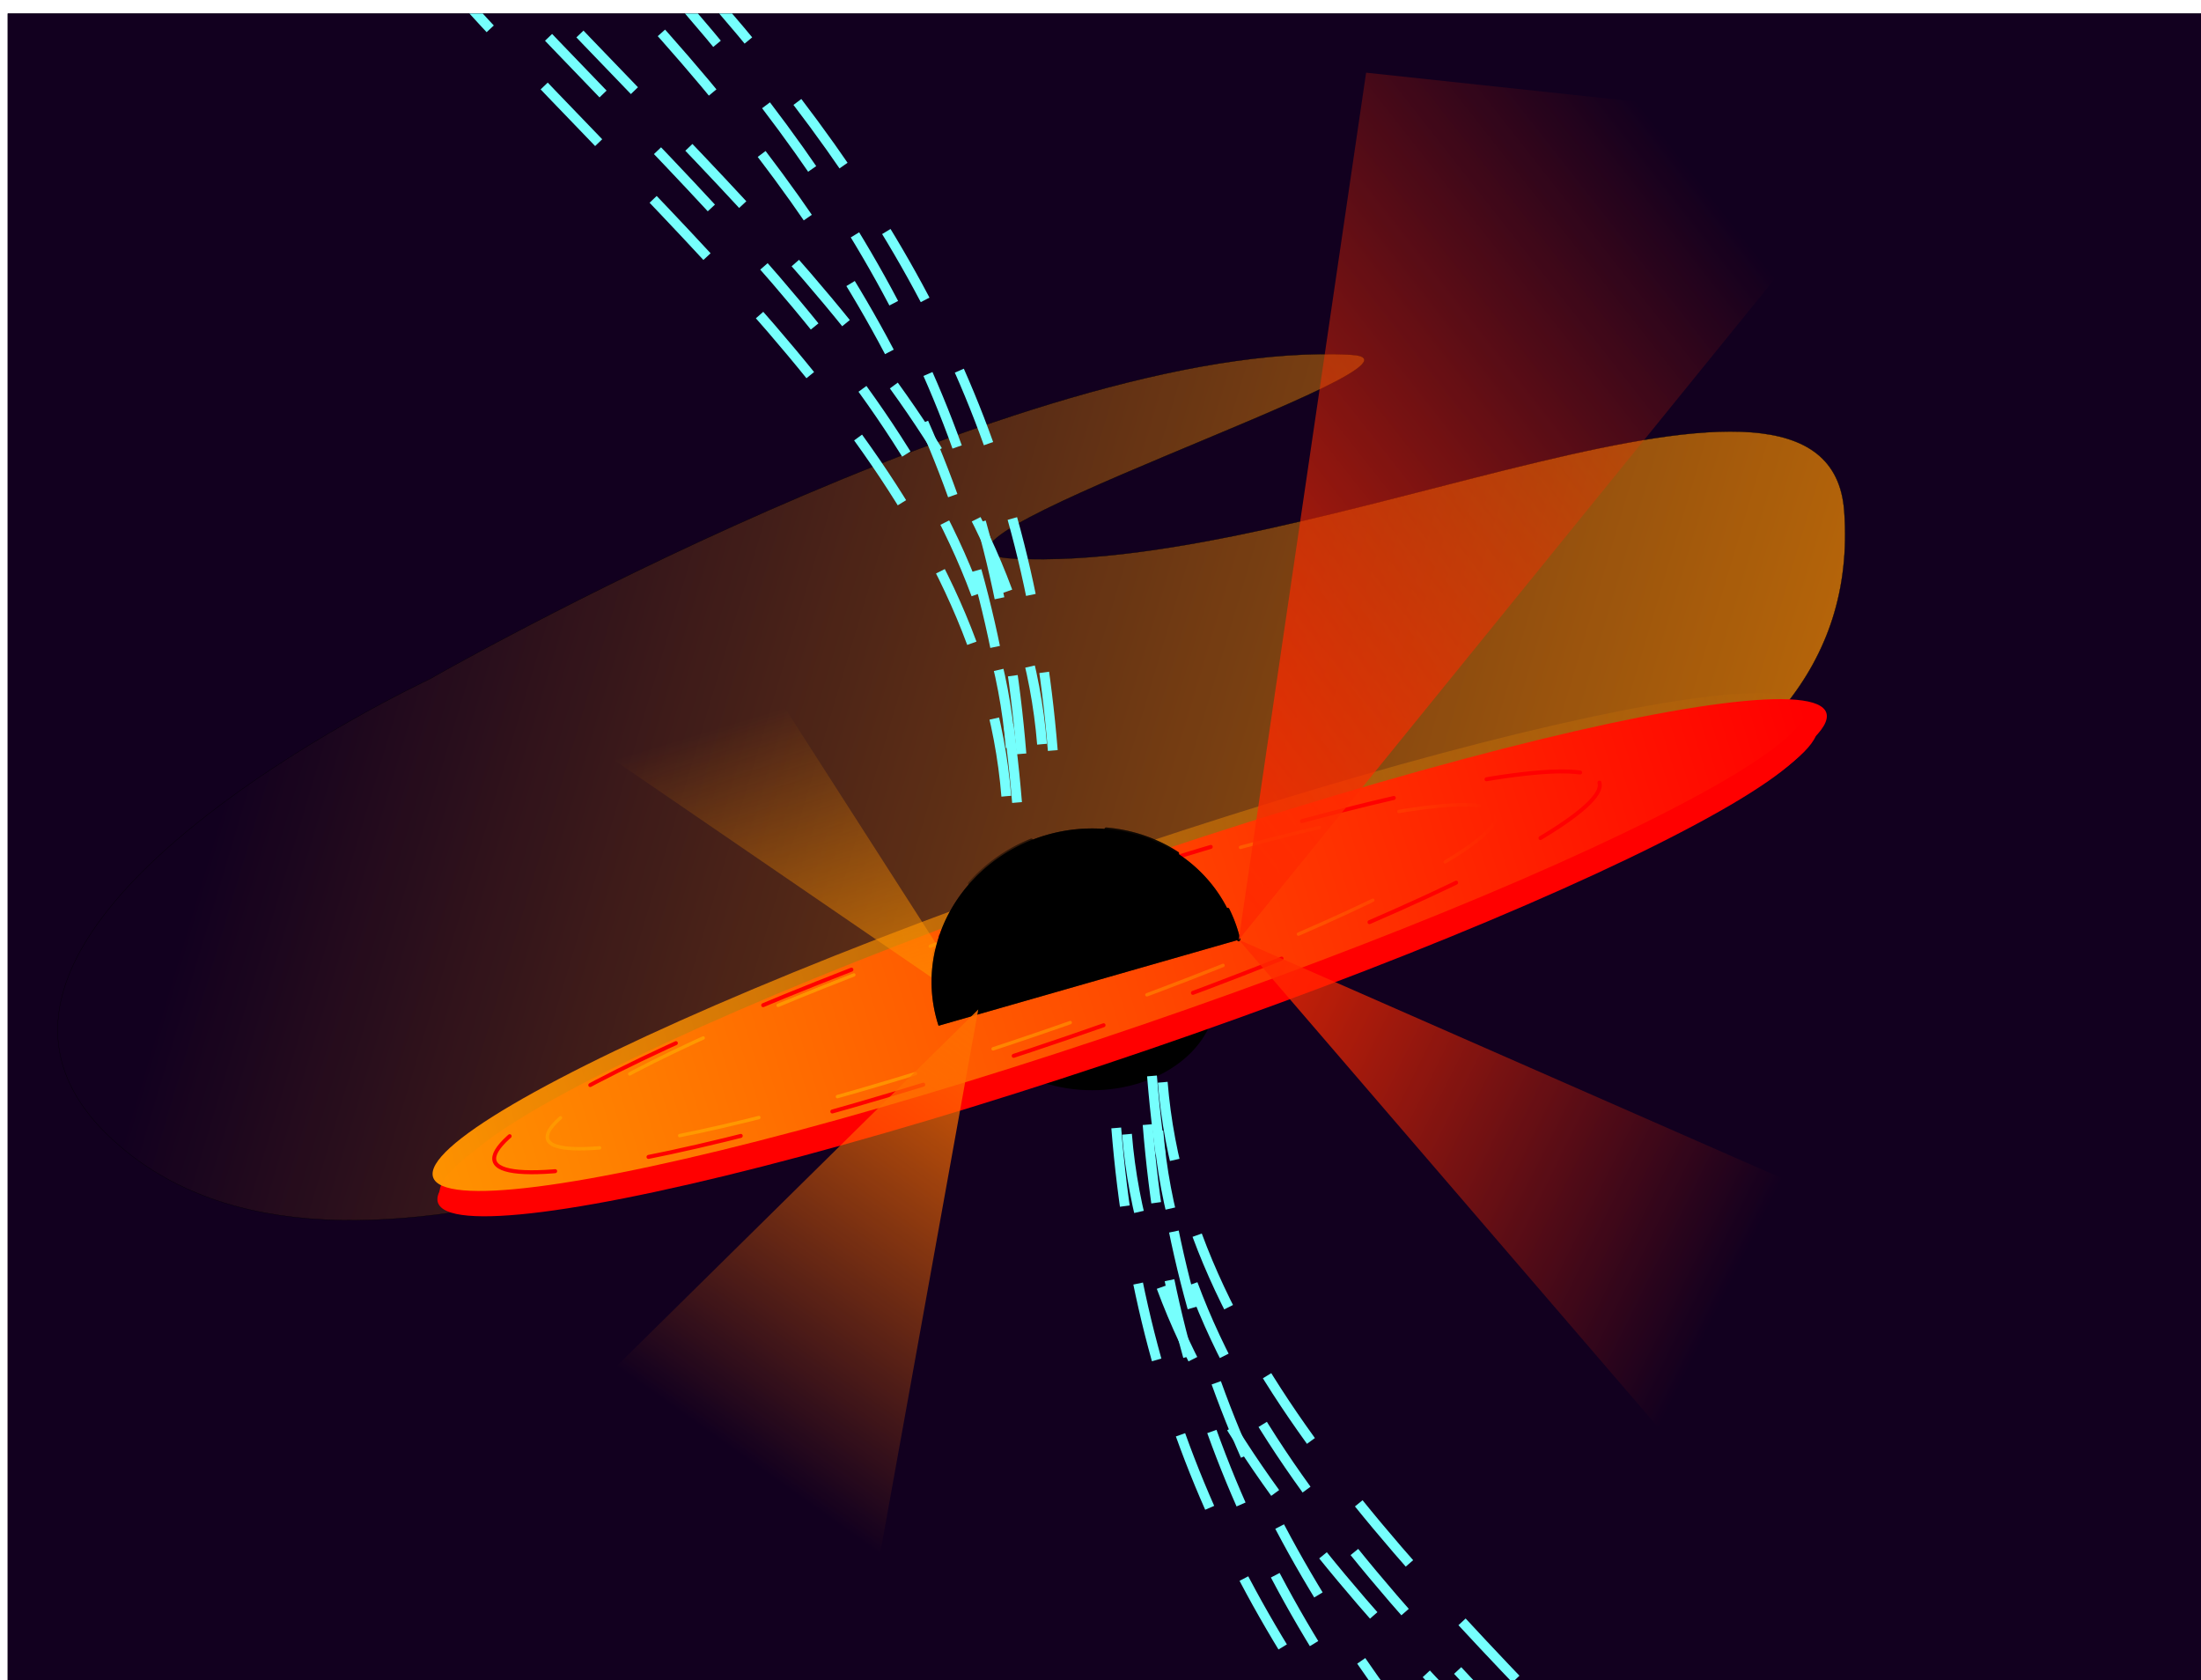 <?xml version="1.0" encoding="UTF-8" standalone="no"?>
<svg
   xmlns:dc="http://purl.org/dc/elements/1.1/"
   xmlns:cc="http://creativecommons.org/ns#"
   xmlns:rdf="http://www.w3.org/1999/02/22-rdf-syntax-ns#"
   xmlns:svg="http://www.w3.org/2000/svg"
   xmlns="http://www.w3.org/2000/svg"
   xmlns:xlink="http://www.w3.org/1999/xlink"
   xmlns:sodipodi="http://sodipodi.sourceforge.net/DTD/sodipodi-0.dtd"
   xmlns:inkscape="http://www.inkscape.org/namespaces/inkscape"
   width="2240mm"
   height="1710mm"
   viewBox="0 0 2240 1710"
   version="1.1"
   id="svg8"
   inkscape:version="1.0.2-2 (e86c870879, 2021-01-15)"
   sodipodi:docname="Karakter23.svg">
  <defs
     id="defs2">
    <linearGradient
       inkscape:collect="always"
       id="linearGradient3910">
      <stop
         style="stop-color:#ff2a00;stop-opacity:1;"
         offset="0"
         id="stop3906" />
      <stop
         style="stop-color:#ff2a00;stop-opacity:0;"
         offset="1"
         id="stop3908" />
    </linearGradient>
    <linearGradient
       inkscape:collect="always"
       id="linearGradient3902">
      <stop
         style="stop-color:#ff2a00;stop-opacity:1;"
         offset="0"
         id="stop3898" />
      <stop
         style="stop-color:#ff2a00;stop-opacity:0;"
         offset="1"
         id="stop3900" />
    </linearGradient>
    <linearGradient
       inkscape:collect="always"
       id="linearGradient944">
      <stop
         style="stop-color:#ff6e00;stop-opacity:1;"
         offset="0"
         id="stop940" />
      <stop
         style="stop-color:#ff6e00;stop-opacity:0;"
         offset="1"
         id="stop942" />
    </linearGradient>
    <linearGradient
       inkscape:collect="always"
       id="linearGradient891">
      <stop
         style="stop-color:#ffd600;stop-opacity:1;"
         offset="0"
         id="stop887" />
      <stop
         style="stop-color:#ffd600;stop-opacity:0;"
         offset="1"
         id="stop889" />
    </linearGradient>
    <linearGradient
       inkscape:collect="always"
       id="linearGradient1446">
      <stop
         style="stop-color:#ff9200;stop-opacity:1;"
         offset="0"
         id="stop1442" />
      <stop
         style="stop-color:#ff9200;stop-opacity:0;"
         offset="1"
         id="stop1444" />
    </linearGradient>
    <linearGradient
       inkscape:collect="always"
       id="linearGradient892">
      <stop
         style="stop-color:#f7080c;stop-opacity:1;"
         offset="0"
         id="stop888" />
      <stop
         style="stop-color:#f7080c;stop-opacity:0;"
         offset="1"
         id="stop890" />
    </linearGradient>
    <linearGradient
       inkscape:collect="always"
       id="linearGradient868">
      <stop
         style="stop-color:#000000;stop-opacity:1;"
         offset="0"
         id="stop864" />
      <stop
         style="stop-color:#000000;stop-opacity:0;"
         offset="1"
         id="stop866" />
    </linearGradient>
    <linearGradient
       inkscape:collect="always"
       xlink:href="#linearGradient868"
       id="linearGradient870"
       x1="-1764.497"
       y1="285.903"
       x2="-1446.415"
       y2="285.903"
       gradientUnits="userSpaceOnUse"
       gradientTransform="translate(55.454,2.478)" />
    <linearGradient
       inkscape:collect="always"
       xlink:href="#linearGradient892"
       id="linearGradient894"
       x1="1375.107"
       y1="-787.981"
       x2="2072.104"
       y2="592.997"
       gradientUnits="userSpaceOnUse"
       gradientTransform="matrix(0.99,0,0,1.125,-320.826,1227.785)" />
    <filter
       inkscape:collect="always"
       style="color-interpolation-filters:sRGB"
       id="filter916"
       x="-0.063"
       width="1.126"
       y="-0.173"
       height="1.347">
      <feGaussianBlur
         inkscape:collect="always"
         stdDeviation="36.652"
         id="feGaussianBlur918" />
    </filter>
    <linearGradient
       inkscape:collect="always"
       xlink:href="#linearGradient868"
       id="linearGradient1373"
       gradientUnits="userSpaceOnUse"
       gradientTransform="translate(204.18,-39.799)"
       x1="-1764.497"
       y1="285.903"
       x2="-1446.415"
       y2="285.903" />
    <filter
       inkscape:collect="always"
       style="color-interpolation-filters:sRGB"
       id="filter1384"
       x="-0.243"
       width="1.486"
       y="-0.379"
       height="1.757">
      <feGaussianBlur
         inkscape:collect="always"
         stdDeviation="31.674"
         id="feGaussianBlur1386" />
    </filter>
    <linearGradient
       inkscape:collect="always"
       xlink:href="#linearGradient1446"
       id="linearGradient1448"
       x1="1424.004"
       y1="-208.809"
       x2="2900.192"
       y2="-208.809"
       gradientUnits="userSpaceOnUse"
       gradientTransform="translate(-574.082,-14.565)" />
    <linearGradient
       inkscape:collect="always"
       xlink:href="#linearGradient1446"
       id="linearGradient865"
       x1="2741.301"
       y1="-246.21"
       x2="620.406"
       y2="-879.823"
       gradientUnits="userSpaceOnUse"
       gradientTransform="translate(-69.453,-82.682)" />
    <linearGradient
       inkscape:collect="always"
       xlink:href="#linearGradient891"
       id="linearGradient893"
       x1="352.728"
       y1="-201.453"
       x2="1545.386"
       y2="-201.453"
       gradientUnits="userSpaceOnUse"
       gradientTransform="matrix(0.858,0,0,0.858,668.276,-49.216)" />
    <radialGradient
       inkscape:collect="always"
       xlink:href="#linearGradient944"
       id="radialGradient946"
       cx="1395.677"
       cy="-1184.005"
       fx="1395.677"
       fy="-1184.005"
       r="892.969"
       gradientTransform="matrix(1.547,2.9246653e-8,0,0.345,-801.448,234.461)"
       gradientUnits="userSpaceOnUse" />
    <clipPath
       clipPathUnits="userSpaceOnUse"
       id="clipPath1474">
      <rect
         style="opacity:1;fill:#270039;fill-opacity:1;fill-rule:evenodd;stroke:none;stroke-width:48.011;stroke-linecap:round;stroke-linejoin:round;stroke-miterlimit:4;stroke-dasharray:384.09, 384.09;stroke-dashoffset:480.113;stroke-opacity:1;paint-order:stroke fill markers;stop-color:#000000"
         id="rect1476"
         width="2741.116"
         height="1813.157"
         x="85.526"
         y="-1727.63" />
    </clipPath>
    <clipPath
       clipPathUnits="userSpaceOnUse"
       id="clipPath1570">
      <rect
         style="opacity:1;fill:#ab1212;fill-opacity:1;fill-rule:evenodd;stroke:none;stroke-width:41.365;stroke-linecap:round;stroke-linejoin:round;stroke-miterlimit:4;stroke-dasharray:330.922, 330.922;stroke-dashoffset:413.652;stroke-opacity:1;paint-order:stroke fill markers;stop-color:#000000"
         id="rect1572"
         width="2741.116"
         height="1813.157"
         x="85.526"
         y="-1727.63" />
    </clipPath>
    <clipPath
       clipPathUnits="userSpaceOnUse"
       id="clipPath1065">
      <rect
         style="fill:none;fill-rule:evenodd;stroke:none;stroke-width:35.795;stroke-linecap:round;stroke-linejoin:round;stroke-dasharray:286.361, 286.361;stroke-dashoffset:357.949;paint-order:stroke fill markers;stop-color:#000000"
         id="rect1067"
         width="2741.116"
         height="1813.157"
         x="85.526"
         y="-1727.63" />
    </clipPath>
    <radialGradient
       inkscape:collect="always"
       xlink:href="#linearGradient944"
       id="radialGradient946-6"
       cx="1565.569"
       cy="-1120.302"
       fx="1565.569"
       fy="-1120.302"
       r="892.969"
       gradientTransform="matrix(1.496,0.549,-0.123,0.28,-639.599,-653.218)"
       gradientUnits="userSpaceOnUse" />
    <linearGradient
       inkscape:collect="always"
       xlink:href="#linearGradient944"
       id="linearGradient3896"
       x1="1388.909"
       y1="-696.911"
       x2="1052.591"
       y2="-224.512"
       gradientUnits="userSpaceOnUse"
       gradientTransform="translate(-44.434,-11.693)" />
    <linearGradient
       inkscape:collect="always"
       xlink:href="#linearGradient3902"
       id="linearGradient3904"
       x1="1459.013"
       y1="-715.606"
       x2="2100.374"
       y2="-397.555"
       gradientUnits="userSpaceOnUse"
       gradientTransform="translate(6.77,-79.97)" />
    <linearGradient
       inkscape:collect="always"
       xlink:href="#linearGradient3910"
       id="linearGradient3912"
       x1="1515.277"
       y1="-790.408"
       x2="2292.075"
       y2="-1262.807"
       gradientUnits="userSpaceOnUse"
       gradientTransform="rotate(-6.845,2866.999,-1051.024)" />
    <linearGradient
       inkscape:collect="always"
       xlink:href="#linearGradient1446"
       id="linearGradient3920"
       x1="1309.4"
       y1="-586.994"
       x2="1164.799"
       y2="-1064.071"
       gradientUnits="userSpaceOnUse"
       gradientTransform="translate(128.623,37.418)" />
    <clipPath
       clipPathUnits="userSpaceOnUse"
       id="clipPath4558">
      <rect
         style="opacity:0.303;fill:#0df2f6;fill-opacity:1;fill-rule:evenodd;stroke:none;stroke-width:1;stroke-linecap:round;stroke-linejoin:round;paint-order:stroke fill markers;stop-color:#000000"
         id="rect4560"
         width="2705.365"
         height="1779.323"
         x="1398.984"
         y="-5076.693" />
    </clipPath>
    <clipPath
       clipPathUnits="userSpaceOnUse"
       id="clipPath6152">
      <rect
         style="opacity:1;fill:#75f3f0;fill-opacity:1;fill-rule:evenodd;stroke-width:50;stroke-linecap:round;stroke-linejoin:round;paint-order:stroke fill markers;stop-color:#000000"
         id="rect6154"
         width="2239.336"
         height="1703.322"
         x="305.496"
         y="-1672.965" />
    </clipPath>
  </defs>
  <sodipodi:namedview
     id="base"
     pagecolor="#ffffff"
     bordercolor="#666666"
     borderopacity="1.0"
     inkscape:pageopacity="0.0"
     inkscape:pageshadow="2"
     inkscape:zoom="0.04"
     inkscape:cx="7150.5578"
     inkscape:cy="3272.5014"
     inkscape:document-units="mm"
     inkscape:current-layer="layer1"
     inkscape:document-rotation="0"
     showgrid="false"
     inkscape:window-width="1366"
     inkscape:window-height="705"
     inkscape:window-x="-8"
     inkscape:window-y="-8"
     inkscape:window-maximized="1"
     inkscape:snap-global="false" />
  <g
     inkscape:label="Layer 1"
     inkscape:groupmode="layer"
     id="layer1">
    <g
       id="g6150"
       clip-path="url(#clipPath6152)"
       transform="matrix(1,0,0,1,-297.643,1686.719)"
       inkscape:export-xdpi="80.020203"
       inkscape:export-ydpi="80.020203">
      <rect
         style="fill:#000000;fill-opacity:1;fill-rule:evenodd;stroke:#f80707;stroke-width:7.483;stroke-linecap:round;stroke-linejoin:round;paint-order:stroke fill markers;stop-color:#000000"
         id="rect838"
         width="2397.675"
         height="1813.673"
         x="240.875"
         y="-1710.956" />
      <path
         id="path938-5"
         style="opacity:0.739;fill:url(#radialGradient946-6);fill-opacity:1;fill-rule:evenodd;stroke:none;stroke-width:45.74;stroke-linecap:round;stroke-linejoin:round;stroke-miterlimit:4;stroke-dasharray:365.924, 365.924;stroke-dashoffset:457.403;stroke-opacity:1;paint-order:stroke fill markers;stop-color:#000000"
         transform="matrix(0.943,-0.333,0.002,1,0,0)"
         d="m 2849.199,114.107 c 0,77.109 -116.204,343.23 -375.264,397.755 C 2214.875,566.386 1944.185,1.782 1577.819,1.782 1211.453,1.782 1886.252,195.584 600.682,75.535 347.413,51.885 196.084,-52.94 196.084,-130.05 c 0,-77.109 383.212,26.226 642.271,-28.299 259.06,-54.525 372.747,-262.443 739.112,-262.443 366.366,10e-6 662.208,465.854 921.268,520.379 259.06,54.525 350.463,-62.59 350.463,14.519 z"
         sodipodi:nodetypes="sssssssss" />
      <ellipse
         style="opacity:0.739;fill:url(#radialGradient946);fill-opacity:1;fill-rule:evenodd;stroke:none;stroke-width:45.74;stroke-linecap:round;stroke-linejoin:round;stroke-miterlimit:4;stroke-dasharray:365.924, 365.924;stroke-dashoffset:457.403;stroke-opacity:1;paint-order:stroke fill markers;stop-color:#000000"
         id="path938"
         cx="1357.603"
         cy="-173.458"
         rx="1381.384"
         ry="290.741"
         transform="matrix(0.943,-0.333,0.002,1,0,0)" />
      <rect
         style="opacity:1;fill:#130022;fill-opacity:1;fill-rule:evenodd;stroke-width:2.098;stroke-linecap:round;stroke-linejoin:round;paint-order:stroke fill markers;stop-color:#000000"
         id="rect2115"
         width="2407.709"
         height="1779.323"
         x="259.194"
         y="-1696.049" />
      <rect
         style="opacity:0.474;fill:#000000;fill-opacity:0.159;fill-rule:evenodd;stroke-width:2.12;stroke-linecap:round;stroke-linejoin:round;paint-order:stroke fill markers;stop-color:#000000"
         id="rect2115-2-0"
         width="2460.625"
         height="1779.323"
         x="241.133"
         y="-1676.864" />
      <path
         style="fill:url(#linearGradient865);fill-opacity:1;stroke:#000000;stroke-width:0.265px;stroke-linecap:butt;stroke-linejoin:miter;stroke-opacity:1"
         d="m 2174.557,-1166.483 c -15.313,-213.318 -532.922,63.419 -844.684,48.228 -158.135,-7.705 453.779,-201.409 342.644,-207.442 -330.24,-17.927 -938.211,330.393 -938.211,330.393 0,0 -553.29,258.214 -321.032,469.25 232.258,211.036 717.747,-44.888 1030.661,-148.295 312.914,-103.407 753.703,-170.614 730.623,-492.133 z"
         id="path857"
         sodipodi:nodetypes="sssczzs" />
      <ellipse
         style="fill:#000000;fill-opacity:1;fill-rule:evenodd;stroke:none;stroke-width:2.247;stroke-linecap:round;stroke-linejoin:round;stroke-miterlimit:4;stroke-dasharray:53.919, 53.919;stroke-dashoffset:6.74;stroke-opacity:1;paint-order:stroke fill markers;stop-color:#000000"
         id="path1480"
         cx="1409.045"
         cy="-673.519"
         rx="126.151"
         ry="96.217" />
      <ellipse
         style="fill:#ff0000;fill-opacity:1;fill-rule:evenodd;stroke:none;stroke-width:8.628;stroke-linecap:round;stroke-linejoin:round;stroke-miterlimit:4;stroke-dasharray:207.081, 207.081;stroke-dashoffset:0;stroke-opacity:1;paint-order:stroke fill markers;stop-color:#000000"
         id="path840-6"
         cx="1606.857"
         cy="-210.648"
         rx="738.094"
         ry="87.259"
         transform="matrix(0.946,-0.324,0.294,0.956,0,0)" />
      <ellipse
         style="fill:#ff0000;fill-opacity:1;fill-rule:evenodd;stroke:none;stroke-width:8.628;stroke-linecap:round;stroke-linejoin:round;stroke-miterlimit:4;stroke-dasharray:207.081, 207.081;stroke-dashoffset:0;stroke-opacity:1;paint-order:stroke fill markers;filter:url(#filter916);stop-color:#000000"
         id="path840-6-1"
         cx="2609.709"
         cy="-250.501"
         rx="738.094"
         ry="87.259"
         transform="matrix(0.946,-0.324,0.294,0.956,-953.618,382.73)" />
      <ellipse
         style="fill:none;fill-opacity:1;fill-rule:evenodd;stroke:url(#linearGradient893);stroke-width:3.456;stroke-linecap:round;stroke-linejoin:round;stroke-miterlimit:4;stroke-dasharray:82.949, 82.949;stroke-dashoffset:10.369;stroke-opacity:1;paint-order:stroke fill markers;stop-color:#000000"
         id="path840-6-1-5-0-7-1"
         cx="1482.813"
         cy="-222.114"
         rx="510.069"
         ry="60.301"
         transform="matrix(0.946,-0.324,0.294,0.956,0,0)" />
      <ellipse
         style="fill:none;fill-opacity:1;fill-rule:evenodd;stroke:#ff0000;stroke-width:5.001;stroke-linecap:round;stroke-linejoin:round;stroke-miterlimit:4;stroke-dasharray:120.03, 120.03;stroke-dashoffset:0;stroke-opacity:1;paint-order:stroke fill markers;stop-color:#000000"
         id="path840-6-1-5"
         cx="1591.725"
         cy="-202.651"
         rx="738.094"
         ry="87.259"
         transform="matrix(0.946,-0.324,0.294,0.956,0,0)" />
      <ellipse
         style="fill:url(#linearGradient1448);fill-opacity:1;fill-rule:evenodd;stroke:none;stroke-width:5.001;stroke-linecap:round;stroke-linejoin:round;stroke-miterlimit:4;stroke-dasharray:120.03, 120.03;stroke-dashoffset:0;stroke-opacity:1;paint-order:stroke fill markers;stop-color:#000000"
         id="path840-6-1-5-0"
         cx="1588.017"
         cy="-223.374"
         rx="738.094"
         ry="87.259"
         transform="matrix(0.946,-0.324,0.294,0.956,0,0)" />
      <ellipse
         style="fill:none;fill-opacity:1;fill-rule:evenodd;stroke:#ff0000;stroke-width:4.027;stroke-linecap:round;stroke-linejoin:round;stroke-miterlimit:4;stroke-dasharray:96.648, 96.648;stroke-dashoffset:12.081;stroke-opacity:1;paint-order:stroke fill markers;stop-color:#000000"
         id="path840-6-1-5-0-7"
         cx="1508.916"
         cy="-218.5"
         rx="594.31"
         ry="70.26"
         transform="matrix(0.946,-0.324,0.294,0.956,0,0)" />
      <path
         style="fill:url(#linearGradient3920);fill-opacity:1;stroke:none;stroke-width:0.265px;stroke-linecap:butt;stroke-linejoin:miter;stroke-opacity:1"
         d="m 1293.25,-659.488 -860.608,-589.329 341.437,-219.829 519.171,809.159 c -65.273,10.634 -15.688,-41.773 0,0 z"
         id="path3888"
         sodipodi:nodetypes="ccccc" />
      <path
         style="fill:#000000;fill-opacity:1;fill-rule:evenodd;stroke:url(#linearGradient870);stroke-width:3.231;stroke-linecap:round;stroke-linejoin:round;stroke-miterlimit:4;stroke-dasharray:77.549, 77.549;stroke-dashoffset:0;stroke-opacity:1;paint-order:stroke fill markers;stop-color:#000000"
         id="path862"
         sodipodi:type="arc"
         sodipodi:cx="-1550.0015"
         sodipodi:cy="219.42014"
         sodipodi:rx="159.04062"
         sodipodi:ry="150.20503"
         sodipodi:start="0"
         sodipodi:end="3.2234602"
         sodipodi:open="true"
         sodipodi:arc-type="arc"
         transform="rotate(161.799)"
         d="m -1390.961,219.42 a 159.041,150.205 0 0 1 -83.308,132.082 159.041,150.205 0 0 1 -162.648,-6.291 159.041,150.205 0 0 1 -71.593,-138.074" />
      <path
         style="opacity:0.7;fill:#000000;fill-opacity:1;fill-rule:evenodd;stroke:url(#linearGradient1373);stroke-width:3.231;stroke-linecap:round;stroke-linejoin:round;stroke-miterlimit:4;stroke-dasharray:77.549, 77.549;stroke-dashoffset:0;stroke-opacity:1;paint-order:stroke fill markers;filter:url(#filter1384);stop-color:#000000"
         id="path862-2"
         sodipodi:type="arc"
         sodipodi:cx="-1401.2758"
         sodipodi:cy="177.14302"
         sodipodi:rx="159.04062"
         sodipodi:ry="150.20503"
         sodipodi:start="0"
         sodipodi:end="3.2234602"
         sodipodi:open="true"
         sodipodi:arc-type="arc"
         transform="rotate(161.799,70.977,-33.05)"
         d="m -1242.235,177.143 a 159.041,150.205 0 0 1 -83.308,132.082 159.041,150.205 0 0 1 -162.648,-6.291 159.041,150.205 0 0 1 -71.593,-138.074" />
      <g
         id="g2969"
         transform="translate(-13.229,-52.917)">
        <g
           id="g2902">
          <path
             style="fill:none;stroke:#76fffd;stroke-width:10;stroke-linecap:butt;stroke-linejoin:miter;stroke-miterlimit:4;stroke-dasharray:80, 80;stroke-dashoffset:0;stroke-opacity:1"
             d="m 1339.453,-873.125 c -25.353,-314.546 -319.272,-553.894 -552.318,-810.287"
             id="path2878"
             sodipodi:nodetypes="cc" />
          <path
             style="fill:none;stroke:#76fffd;stroke-width:10;stroke-linecap:butt;stroke-linejoin:miter;stroke-miterlimit:4;stroke-dasharray:80, 80;stroke-dashoffset:0;stroke-opacity:1"
             d="M 1350.387,-866.683 C 1325.034,-1181.229 1203.094,-1413.963 970.048,-1670.355"
             id="path2878-2"
             sodipodi:nodetypes="cc" />
        </g>
        <g
           id="g2902-3"
           transform="translate(31.925,-3.394)">
          <path
             style="fill:none;stroke:#76fffd;stroke-width:10;stroke-linecap:butt;stroke-linejoin:miter;stroke-miterlimit:4;stroke-dasharray:80, 80;stroke-dashoffset:0;stroke-opacity:1"
             d="m 1339.453,-873.125 c -25.353,-314.546 -319.272,-553.894 -552.318,-810.287"
             id="path2878-7"
             sodipodi:nodetypes="cc" />
          <path
             style="fill:none;stroke:#76fffd;stroke-width:10;stroke-linecap:butt;stroke-linejoin:miter;stroke-miterlimit:4;stroke-dasharray:80, 80;stroke-dashoffset:0;stroke-opacity:1"
             d="M 1350.387,-866.683 C 1325.034,-1181.229 1203.094,-1413.963 970.048,-1670.355"
             id="path2878-2-1"
             sodipodi:nodetypes="cc" />
        </g>
        <g
           id="g2902-3-0"
           transform="translate(-4.455,49.523)">
          <path
             style="fill:none;stroke:#76fffd;stroke-width:10;stroke-linecap:butt;stroke-linejoin:miter;stroke-miterlimit:4;stroke-dasharray:80, 80;stroke-dashoffset:0;stroke-opacity:1"
             d="m 1339.453,-873.125 c -25.353,-314.546 -319.272,-553.894 -552.318,-810.287"
             id="path2878-7-1"
             sodipodi:nodetypes="cc" />
          <path
             style="fill:none;stroke:#76fffd;stroke-width:10;stroke-linecap:butt;stroke-linejoin:miter;stroke-miterlimit:4;stroke-dasharray:80, 80;stroke-dashoffset:0;stroke-opacity:1"
             d="M 1350.387,-866.683 C 1325.034,-1181.229 1203.094,-1413.963 970.048,-1670.355"
             id="path2878-2-1-6"
             sodipodi:nodetypes="cc" />
        </g>
      </g>
      <g
         id="g2969-5"
         transform="rotate(180,1407.987,-704.499)">
        <g
           id="g2902-8">
          <path
             style="fill:none;stroke:#76fffd;stroke-width:10;stroke-linecap:butt;stroke-linejoin:miter;stroke-miterlimit:4;stroke-dasharray:80, 80;stroke-dashoffset:0;stroke-opacity:1"
             d="m 1339.453,-873.125 c -25.353,-314.546 -319.272,-553.894 -552.318,-810.287"
             id="path2878-0"
             sodipodi:nodetypes="cc" />
          <path
             style="fill:none;stroke:#76fffd;stroke-width:10;stroke-linecap:butt;stroke-linejoin:miter;stroke-miterlimit:4;stroke-dasharray:80, 80;stroke-dashoffset:0;stroke-opacity:1"
             d="M 1350.387,-866.683 C 1325.034,-1181.229 1203.094,-1413.963 970.048,-1670.355"
             id="path2878-2-5"
             sodipodi:nodetypes="cc" />
        </g>
        <g
           id="g2902-3-1"
           transform="translate(31.925,-3.394)">
          <path
             style="fill:none;stroke:#76fffd;stroke-width:10;stroke-linecap:butt;stroke-linejoin:miter;stroke-miterlimit:4;stroke-dasharray:80, 80;stroke-dashoffset:0;stroke-opacity:1"
             d="m 1339.453,-873.125 c -25.353,-314.546 -319.272,-553.894 -552.318,-810.287"
             id="path2878-7-3"
             sodipodi:nodetypes="cc" />
          <path
             style="fill:none;stroke:#76fffd;stroke-width:10;stroke-linecap:butt;stroke-linejoin:miter;stroke-miterlimit:4;stroke-dasharray:80, 80;stroke-dashoffset:0;stroke-opacity:1"
             d="M 1350.387,-866.683 C 1325.034,-1181.229 1203.094,-1413.963 970.048,-1670.355"
             id="path2878-2-1-0"
             sodipodi:nodetypes="cc" />
        </g>
        <g
           id="g2902-3-0-6"
           transform="translate(-4.455,49.523)">
          <path
             style="fill:none;stroke:#76fffd;stroke-width:10;stroke-linecap:butt;stroke-linejoin:miter;stroke-miterlimit:4;stroke-dasharray:80, 80;stroke-dashoffset:0;stroke-opacity:1"
             d="m 1339.453,-873.125 c -25.353,-314.546 -319.272,-553.894 -552.318,-810.287"
             id="path2878-7-1-7"
             sodipodi:nodetypes="cc" />
          <path
             style="fill:none;stroke:#76fffd;stroke-width:10;stroke-linecap:butt;stroke-linejoin:miter;stroke-miterlimit:4;stroke-dasharray:80, 80;stroke-dashoffset:0;stroke-opacity:1"
             d="M 1350.387,-866.683 C 1325.034,-1181.229 1203.094,-1413.963 970.048,-1670.355"
             id="path2878-2-1-6-3"
             sodipodi:nodetypes="cc" />
        </g>
      </g>
      <path
         style="fill:url(#linearGradient3912);fill-opacity:1;stroke:none;stroke-width:0.265px;stroke-linecap:butt;stroke-linejoin:miter;stroke-opacity:1"
         d="m 1558.333,-730.417 129.625,-882.346 539.252,57.75 z"
         id="path3882"
         inkscape:transform-center-x="-70.113571"
         inkscape:transform-center-y="60.755314"
         sodipodi:nodetypes="ccccc" />
      <path
         style="fill:url(#linearGradient3904);fill-opacity:1;stroke:none;stroke-width:0.265px;stroke-linecap:butt;stroke-linejoin:miter;stroke-opacity:1"
         d="m 1558.333,-730.417 810.432,355.783 -355.469,173.057 -454.963,-528.84 c 0,0 -37.193,20.961 0,0 37.193,-20.961 0,0 0,0 z"
         id="path3884"
         sodipodi:nodetypes="cccczc" />
      <path
         style="fill:url(#linearGradient3896);fill-opacity:1;stroke:none;stroke-width:0.265px;stroke-linecap:butt;stroke-linejoin:miter;stroke-opacity:1"
         d="m 1293.25,-659.488 -505.139,498.124 397.563,98.222 z"
         id="path3886"
         sodipodi:nodetypes="ccccc" />
    </g>
  </g>
</svg>
